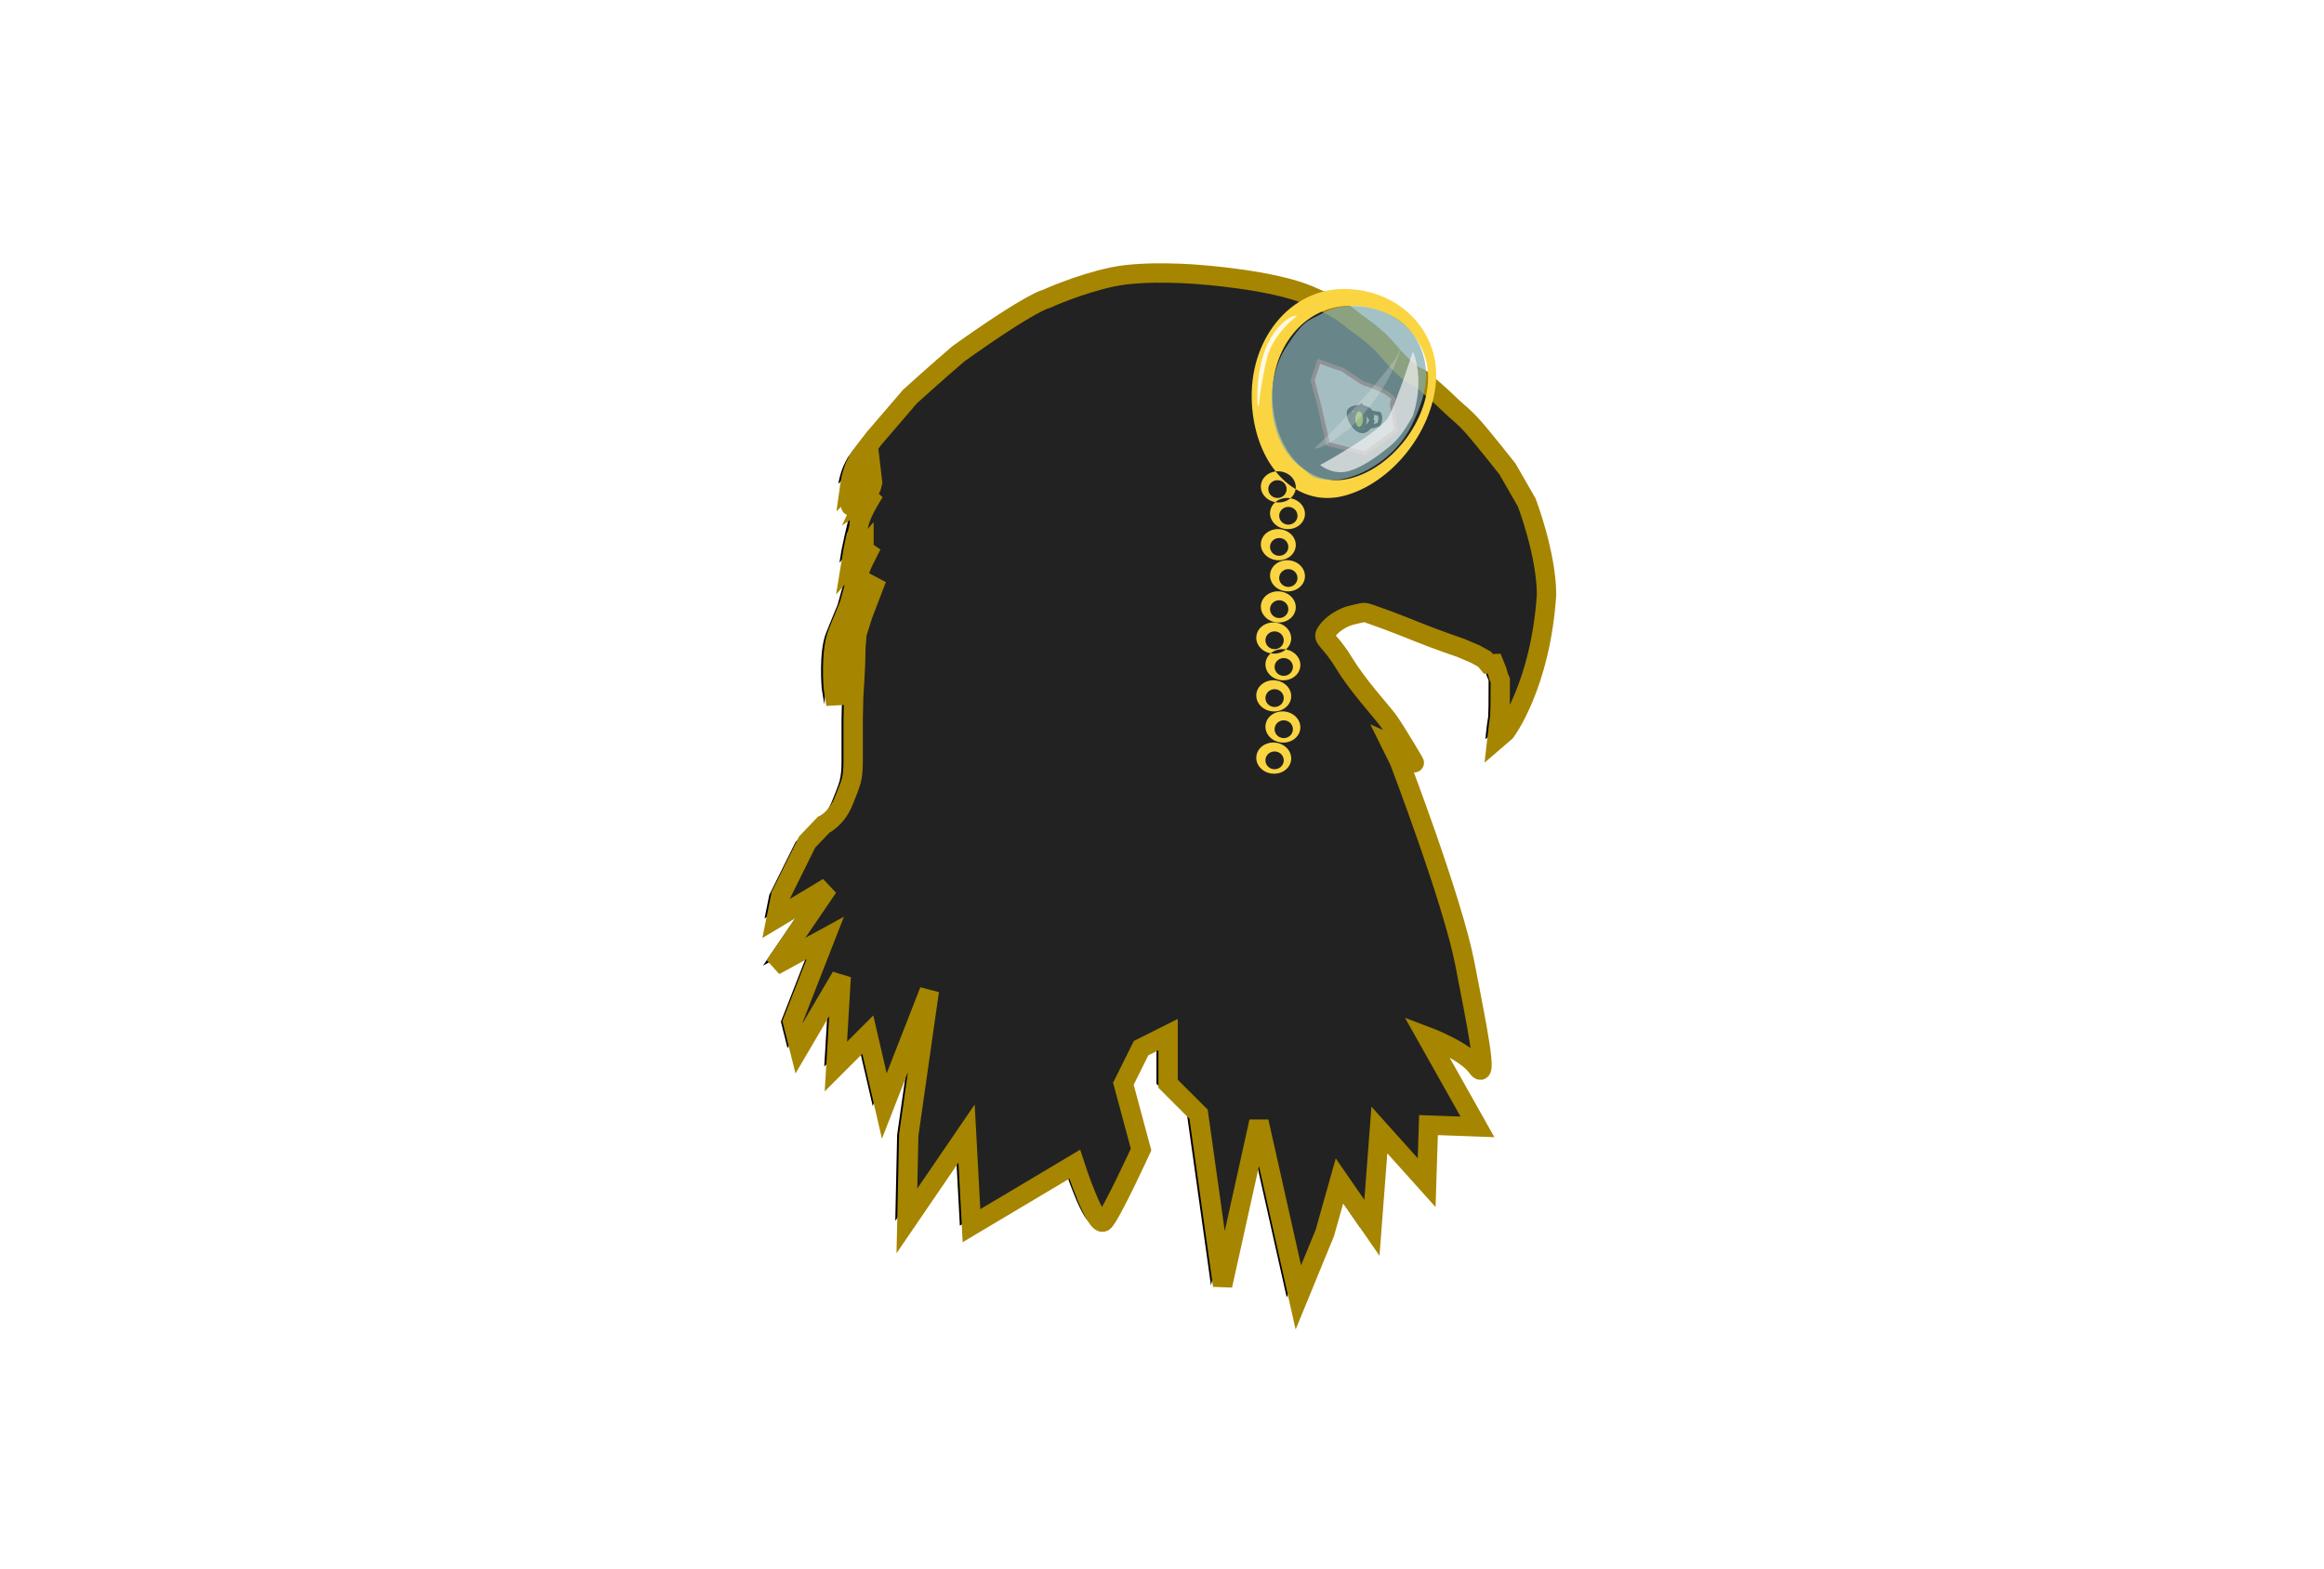 <?xml version="1.0" encoding="UTF-8"?>
<svg width="600px" height="405px" viewBox="0 0 600 405" version="1.1" xmlns="http://www.w3.org/2000/svg" xmlns:xlink="http://www.w3.org/1999/xlink" style="background: #282828;">
    <!-- Generator: Sketch 46.1 (44463) - http://www.bohemiancoding.com/sketch -->
    <title>Seagle_logo</title>
    <desc>Created with Sketch.</desc>
    <defs>
        <path d="M199.277,83.808 C199.277,73.291 194.172,59.974 194.172,59.974 L189.196,51.307 C189.196,51.307 182.919,43.344 180.354,40.463 C177.789,37.583 176.441,36.739 174.88,35.231 C171.361,31.835 168.906,29.792 168.906,29.792 C168.906,29.792 168.119,28.45 165.626,27.436 C163.133,26.422 158.532,20.885 158.532,20.885 C158.532,20.885 155.979,17.683 151.38,14.442 C146.782,11.2 147.541,10.591 138.038,6.499 C128.535,2.406 109.455,1.089 109.455,1.089 C109.455,1.089 95.858,-0.118 87.178,1.724 C78.498,3.565 70.173,7.372 70.173,7.372 C70.173,7.372 66.697,7.823 47.48,21.527 C42.662,25.603 34.934,32.602 34.934,32.602 L25.732,43.317 L21.979,48.198 C21.979,48.198 20.943,49.819 20.283,51.774 C19.623,53.73 19.431,55.147 19.431,55.147 L21.806,52.727 C21.806,52.727 20.666,54.856 19.68,59.766 C18.694,64.677 25.003,52.438 25.003,52.438 L25.278,54.761 L24.96,55.981 L23.878,57.876 L23.441,58.814 L25.774,57.245 C25.774,57.245 22.57,62.145 21.839,65.148 C21.108,68.15 21.115,68.196 21.115,68.196 L20.283,72.093 L19.728,75.489 L23.061,71.677 L23.061,73.171 L25.069,70.963 L22.715,75.642 L21.115,79.626 L19.232,86.415 C19.232,86.415 18.238,88.722 16.271,93.631 C14.304,98.54 15.151,107.981 15.151,107.981 L15.811,112.089 C15.811,112.089 15.864,111.002 17.093,98.709 C17.451,95.134 17.743,95.109 20.283,89.883 C22.823,84.656 26.368,79.626 26.368,79.626 L22.758,89.073 L21.218,93.922 L21.155,95.221 C21.155,95.221 20.931,96.633 20.931,99.379 C20.931,102.125 20.397,110.129 20.397,110.129 L20.266,115.793 C20.266,115.793 20.266,121.315 20.266,126.462 C20.266,131.609 19.728,132.166 17.867,136.93 C16.005,141.693 12.615,143.191 12.615,143.191 L8.394,147.62 L1.611,161.294 L0.391,167.357 L13.784,159.318 L6.52062394e-17,179.533 L13.053,172.4 L4.607,194.023 L6.321,200.851 L17.18,182.375 L15.803,205.589 L24.044,197.355 L28.308,215.793 L39.932,186.025 L34.617,223.259 L34.14,245.444 L49.541,222.904 L50.814,246.682 L77.465,230.813 C77.465,230.813 82.976,247.913 85.077,245.569 C87.178,243.225 94.597,227.02 94.597,227.02 L90.029,210.039 L94.597,200.851 L101.572,197.355 L101.572,210.039 L109.443,217.902 L115.645,262.132 L125.023,219.808 L135.199,265.209 L142.035,248.564 L145.827,235.113 L154.195,247.225 L156.122,221.984 L168.325,235.57 L168.802,220.714 L181.443,221.171 L168.268,197.753 C168.268,197.753 178.313,201.518 181.358,205.778 C184.402,210.039 181.358,195.459 178.214,179.135 C175.07,162.811 161.259,126.714 161.259,126.714 L159.052,122.259 C159.052,122.259 163.16,124.043 164.865,126.749 C166.57,129.455 160.023,118.307 158.072,115.8 C156.122,113.292 150.483,107.156 146.856,101.189 C143.229,95.221 141.203,95.221 142.376,93.495 C144.607,90.211 148.513,89.161 148.513,89.161 C148.513,89.161 151.558,88.36 152.317,88.36 C153.075,88.36 161.76,91.657 166.103,93.439 C170.446,95.221 177.173,97.515 177.173,97.515 L180.903,99.104 L183.28,100.415 L184.261,101.632 L185.754,101.565 L186.519,103.45 L186.822,104.669 L187.325,105.878 L187.298,112.407 L187.212,115.268 L186.881,117.501 L186.476,121.081 L188.69,119.177 C188.69,119.177 197.721,107.302 199.277,83.808 Z" id="path-1"></path>
        <filter x="-20.1%" y="-14.0%" width="137.1%" height="128.0%" filterUnits="objectBoundingBox" id="filter-2">
            <feMorphology radius="2.5" operator="dilate" in="SourceAlpha" result="shadowSpreadOuter1"></feMorphology>
            <feOffset dx="-3" dy="0" in="shadowSpreadOuter1" result="shadowOffsetOuter1"></feOffset>
            <feGaussianBlur stdDeviation="11" in="shadowOffsetOuter1" result="shadowBlurOuter1"></feGaussianBlur>
            <feComposite in="shadowBlurOuter1" in2="SourceAlpha" operator="out" result="shadowBlurOuter1"></feComposite>
            <feColorMatrix values="0 0 0 0 0.354   0 0 0 0 0.354   0 0 0 0 0.354  0 0 0 1 0" type="matrix" in="shadowBlurOuter1"></feColorMatrix>
        </filter>
        <filter x="-27.1%" y="-6.3%" width="143.8%" height="115.9%" filterUnits="objectBoundingBox" id="filter-3">
            <feOffset dx="-2" dy="2" in="SourceAlpha" result="shadowOffsetOuter1"></feOffset>
            <feGaussianBlur stdDeviation="3" in="shadowOffsetOuter1" result="shadowBlurOuter1"></feGaussianBlur>
            <feColorMatrix values="0 0 0 0 0   0 0 0 0 0   0 0 0 0 0  0 0 0 0.5 0" type="matrix" in="shadowBlurOuter1" result="shadowMatrixOuter1"></feColorMatrix>
            <feMerge>
                <feMergeNode in="shadowMatrixOuter1"></feMergeNode>
                <feMergeNode in="SourceGraphic"></feMergeNode>
            </feMerge>
        </filter>
    </defs>
    <g id="Home" stroke="none" stroke-width="1" fill="none" fill-rule="evenodd">
        <g id="Seagle_logo">
            <g id="Outline-Head-Monocle" transform="translate(200, 69)">
                <g transform="translate(0, 0.788)" id="Path-255">
                    <g>
                        <use fill="black" fill-opacity="1" filter="url(#filter-2)" xlink:href="#path-1"></use>
                        <use stroke="#A68500" stroke-width="5" fill="#222222" fill-rule="evenodd" xlink:href="#path-1"></use>
                    </g>
                </g>
                <g id="eye" transform="translate(149.483, 36.28) scale(-1, 1) translate(-149.483, -36.28) translate(138.483, 24.28)">
                    <path d="M1.155,11.004 L2.27373675e-13,17.899 L5.211,21.689 L8.04,23.761 L17.619,21.366 L19.774,11.846 L21.577,4.971 L19.975,0 C19.975,0 14.607,2.02 14.215,2.02 C13.823,2.02 8.639,5.889 7.955,5.889 C7.271,5.889 2.83,7.961 2.83,7.961 C2.83,7.961 0.293,9.563 0.724,10.01 C1.155,10.458 1.155,11.004 1.155,11.004 Z" id="Path-116" stroke="#B35252" fill="#FFEEEE"></path>
                    <path d="M9.037,11.445 C12.766,13.914 10.702,18.53 4.774,16.417 C3.862,16.091 3.945,13.011 4.774,13.511 L11.529,12.233 C12.911,13.067 8.485,19.893 6.561,15.471 C4.812,11.454 10.736,11.091 12.074,12.633 C13.371,14.127 8.914,22.06 6.105,15.538 L9.037,11.445 Z" id="Path-8" stroke="#000000"></path>
                    <ellipse id="Oval-2" stroke="#0B0B0B" fill="#DCEB0A" cx="9.586" cy="14.95" rx="1.5" ry="2.5"></ellipse>
                </g>
                <g id="Outline-Monocle" filter="url(#filter-3)" transform="translate(125.151, 3.616)">
                    <path d="M10.025,54.034 C10.736,53.43 11.224,52.61 11.354,51.667 C15.023,53.861 19.316,54.578 23.821,53.406 C36.016,50.233 46.656,36.991 47.586,23.83 C48.516,10.669 37.876,-3.26329842e-14 23.821,0 C9.766,3.26329842e-14 -0.873,13.241 0.057,29.575 C0.464,36.737 2.739,42.809 6.192,47.104 C4.23,47.337 2.634,48.719 2.401,50.56 C2.133,52.681 3.772,54.637 6.102,55.042 C5.381,55.655 4.89,56.49 4.768,57.449 C4.489,59.652 6.269,61.677 8.743,61.971 C11.216,62.266 13.448,60.719 13.727,58.516 C13.995,56.395 12.356,54.439 10.025,54.034 L10.025,54.034 Z M25.457,4.324 C13.595,4.324 4.615,15.376 5.4,29.011 C6.185,42.645 15.165,51.55 25.457,48.902 C35.749,46.253 44.729,35.201 45.514,24.215 C46.299,13.229 37.319,4.324 25.457,4.324 Z M6.192,47.104 C7.706,48.986 9.445,50.526 11.354,51.667 C11.356,51.654 11.358,51.64 11.359,51.627 C11.638,49.424 9.859,47.4 7.385,47.105 C6.978,47.057 6.578,47.058 6.192,47.104 L6.192,47.104 Z M6.37,53.947 C7.667,54.101 8.849,53.206 9.008,51.948 C9.167,50.689 8.244,49.543 6.947,49.388 C5.649,49.234 4.468,50.129 4.309,51.388 C4.149,52.647 5.072,53.792 6.37,53.947 L6.37,53.947 Z M10.025,54.034 C9.091,54.828 7.772,55.249 6.375,55.082 C6.283,55.071 6.192,55.058 6.102,55.042 C7.037,54.248 8.356,53.828 9.752,53.994 C9.844,54.005 9.935,54.018 10.025,54.034 L10.025,54.034 Z M9.181,60.836 C10.479,60.991 11.66,60.095 11.819,58.837 C11.978,57.578 11.056,56.432 9.758,56.277 C8.46,56.123 7.279,57.018 7.12,58.277 C6.96,59.536 7.883,60.681 9.181,60.836 L9.181,60.836 Z M6.375,70.008 C8.849,70.303 11.08,68.756 11.359,66.553 C11.638,64.35 9.859,62.326 7.385,62.031 C4.911,61.737 2.68,63.283 2.401,65.486 C2.122,67.689 3.901,69.714 6.375,70.008 L6.375,70.008 Z M8.842,93.072 C9.562,92.459 10.054,91.624 10.176,90.665 C10.454,88.462 8.675,86.437 6.201,86.143 C3.728,85.848 1.496,87.395 1.217,89.598 C0.949,91.719 2.588,93.675 4.919,94.08 C4.198,94.693 3.706,95.528 3.585,96.487 C3.306,98.69 5.085,100.714 7.559,101.009 C10.033,101.304 12.264,99.757 12.543,97.554 C12.811,95.433 11.172,93.477 8.842,93.072 L8.842,93.072 Z M6.814,68.873 C8.111,69.028 9.292,68.133 9.452,66.874 C9.611,65.615 8.688,64.469 7.391,64.315 C6.093,64.16 4.912,65.055 4.752,66.314 C4.593,67.573 5.516,68.719 6.814,68.873 L6.814,68.873 Z M8.743,78.046 C11.216,78.34 13.448,76.793 13.727,74.591 C14.005,72.388 12.226,70.363 9.752,70.068 C7.279,69.774 5.047,71.321 4.768,73.524 C4.489,75.726 6.269,77.751 8.743,78.046 L8.743,78.046 Z M9.181,76.91 C10.479,77.065 11.66,76.17 11.819,74.911 C11.978,73.652 11.056,72.506 9.758,72.352 C8.46,72.197 7.279,73.092 7.12,74.351 C6.96,75.61 7.883,76.756 9.181,76.91 L9.181,76.91 Z M6.375,86.083 C8.849,86.378 11.08,84.831 11.359,82.628 C11.638,80.425 9.859,78.4 7.385,78.106 C4.911,77.811 2.68,79.358 2.401,81.561 C2.122,83.764 3.901,85.788 6.375,86.083 L6.375,86.083 Z M6.814,84.948 C8.111,85.102 9.292,84.207 9.452,82.948 C9.611,81.689 8.688,80.544 7.391,80.389 C6.093,80.235 4.912,81.13 4.752,82.388 C4.593,83.647 5.516,84.793 6.814,84.948 L6.814,84.948 Z M5.63,92.985 C6.928,93.139 8.109,92.244 8.268,90.985 C8.427,89.727 7.505,88.581 6.207,88.426 C4.909,88.272 3.728,89.167 3.569,90.426 C3.409,91.684 4.332,92.83 5.63,92.985 L5.63,92.985 Z M8.842,93.072 C7.907,93.866 6.588,94.286 5.192,94.12 C5.1,94.109 5.009,94.096 4.919,94.08 C5.853,93.286 7.172,92.865 8.569,93.032 C8.661,93.043 8.752,93.056 8.842,93.072 L8.842,93.072 Z M7.997,99.874 C9.295,100.028 10.476,99.133 10.635,97.874 C10.795,96.616 9.872,95.47 8.574,95.315 C7.276,95.161 6.095,96.056 5.936,97.315 C5.777,98.573 6.699,99.719 7.997,99.874 L7.997,99.874 Z M5.192,109.046 C7.665,109.341 9.897,107.794 10.176,105.591 C10.454,103.388 8.675,101.364 6.201,101.069 C3.728,100.774 1.496,102.321 1.217,104.524 C0.938,106.727 2.718,108.752 5.192,109.046 L5.192,109.046 Z M5.63,107.911 C6.928,108.066 8.109,107.17 8.268,105.912 C8.427,104.653 7.505,103.507 6.207,103.353 C4.909,103.198 3.728,104.093 3.569,105.352 C3.409,106.611 4.332,107.756 5.63,107.911 L5.63,107.911 Z M7.559,117.083 C10.033,117.378 12.264,115.831 12.543,113.628 C12.822,111.425 11.042,109.401 8.569,109.106 C6.095,108.812 3.863,110.359 3.585,112.561 C3.306,114.764 5.085,116.789 7.559,117.083 L7.559,117.083 Z M7.997,115.948 C9.295,116.103 10.476,115.208 10.635,113.949 C10.795,112.69 9.872,111.544 8.574,111.39 C7.276,111.235 6.095,112.13 5.936,113.389 C5.777,114.648 6.699,115.794 7.997,115.948 L7.997,115.948 Z M5.192,125.121 C7.665,125.415 9.897,123.868 10.176,121.666 C10.454,119.463 8.675,117.438 6.201,117.143 C3.728,116.849 1.496,118.396 1.217,120.599 C0.938,122.801 2.718,124.826 5.192,125.121 L5.192,125.121 Z M5.63,123.985 C6.928,124.14 8.109,123.245 8.268,121.986 C8.427,120.727 7.505,119.581 6.207,119.427 C4.909,119.272 3.728,120.167 3.569,121.426 C3.409,122.685 4.332,123.831 5.63,123.985 L5.63,123.985 Z" id="Monocle-Parts" fill="#FAD541"></path>
                    <path d="M45.046,21.961 C45.148,26.357 43.367,31.148 41.04,35.714 C36.665,44.294 26.876,49.404 20.947,49.304 C15.018,49.204 15.437,47.906 13.175,46.348 C4.045,40.061 2.671,24.09 9.222,14.527 C10.44,12.748 10.646,12.254 12.506,10.08 C14.366,7.906 16.065,7.521 17.551,6.651 C23.627,3.095 30.88,4.11 36.37,7.015 C41.405,9.68 44.892,15.373 45.046,21.961" id="Oval-41-Copy-2" fill-opacity="0.73" fill="#82ABAF"></path>
                    <path d="M34.761,41.345 C37.245,39.356 38.613,38.124 41.631,32.736 C44.823,22.873 41.631,16.118 41.631,16.118 C41.631,16.118 37.625,28.501 35.502,32.736 C33.379,36.971 17.675,45.444 17.675,45.444 C17.675,45.444 21.159,48.454 25.683,46.831 C28.322,45.93 31.391,44.044 34.761,41.345 Z" id="Path-158-Copy-2" fill="#F4F2F2" opacity="0.696"></path>
                    <path d="M8.898,23.079 C12.009,15.654 10.794,5.413 10.429,6.768 C10.429,6.768 9.8,17.452 8.278,21.548 C6.756,25.645 3.469,29.127 2.113,30.193 C0.757,31.259 5.787,30.504 8.898,23.079 Z" id="Path-158-Copy-3" fill="#FFF9E3" transform="translate(6.428, 18.614) scale(-1, -1) rotate(3) translate(-6.428, -18.614) "></path>
                    <path d="M24.167,36.852 C23.744,36.698 20.35,40.647 16.145,41.238 C30.196,27.925 37.197,17.917 37.197,17.917 C37.197,17.917 40.308,11.384 36.799,20.004 C33.289,28.624 24.59,37.006 24.167,36.852 Z" id="Path-159-Copy-2" fill-opacity="0.204" fill="#FFFFFF"></path>
                </g>
            </g>
        </g>
    </g>
</svg>